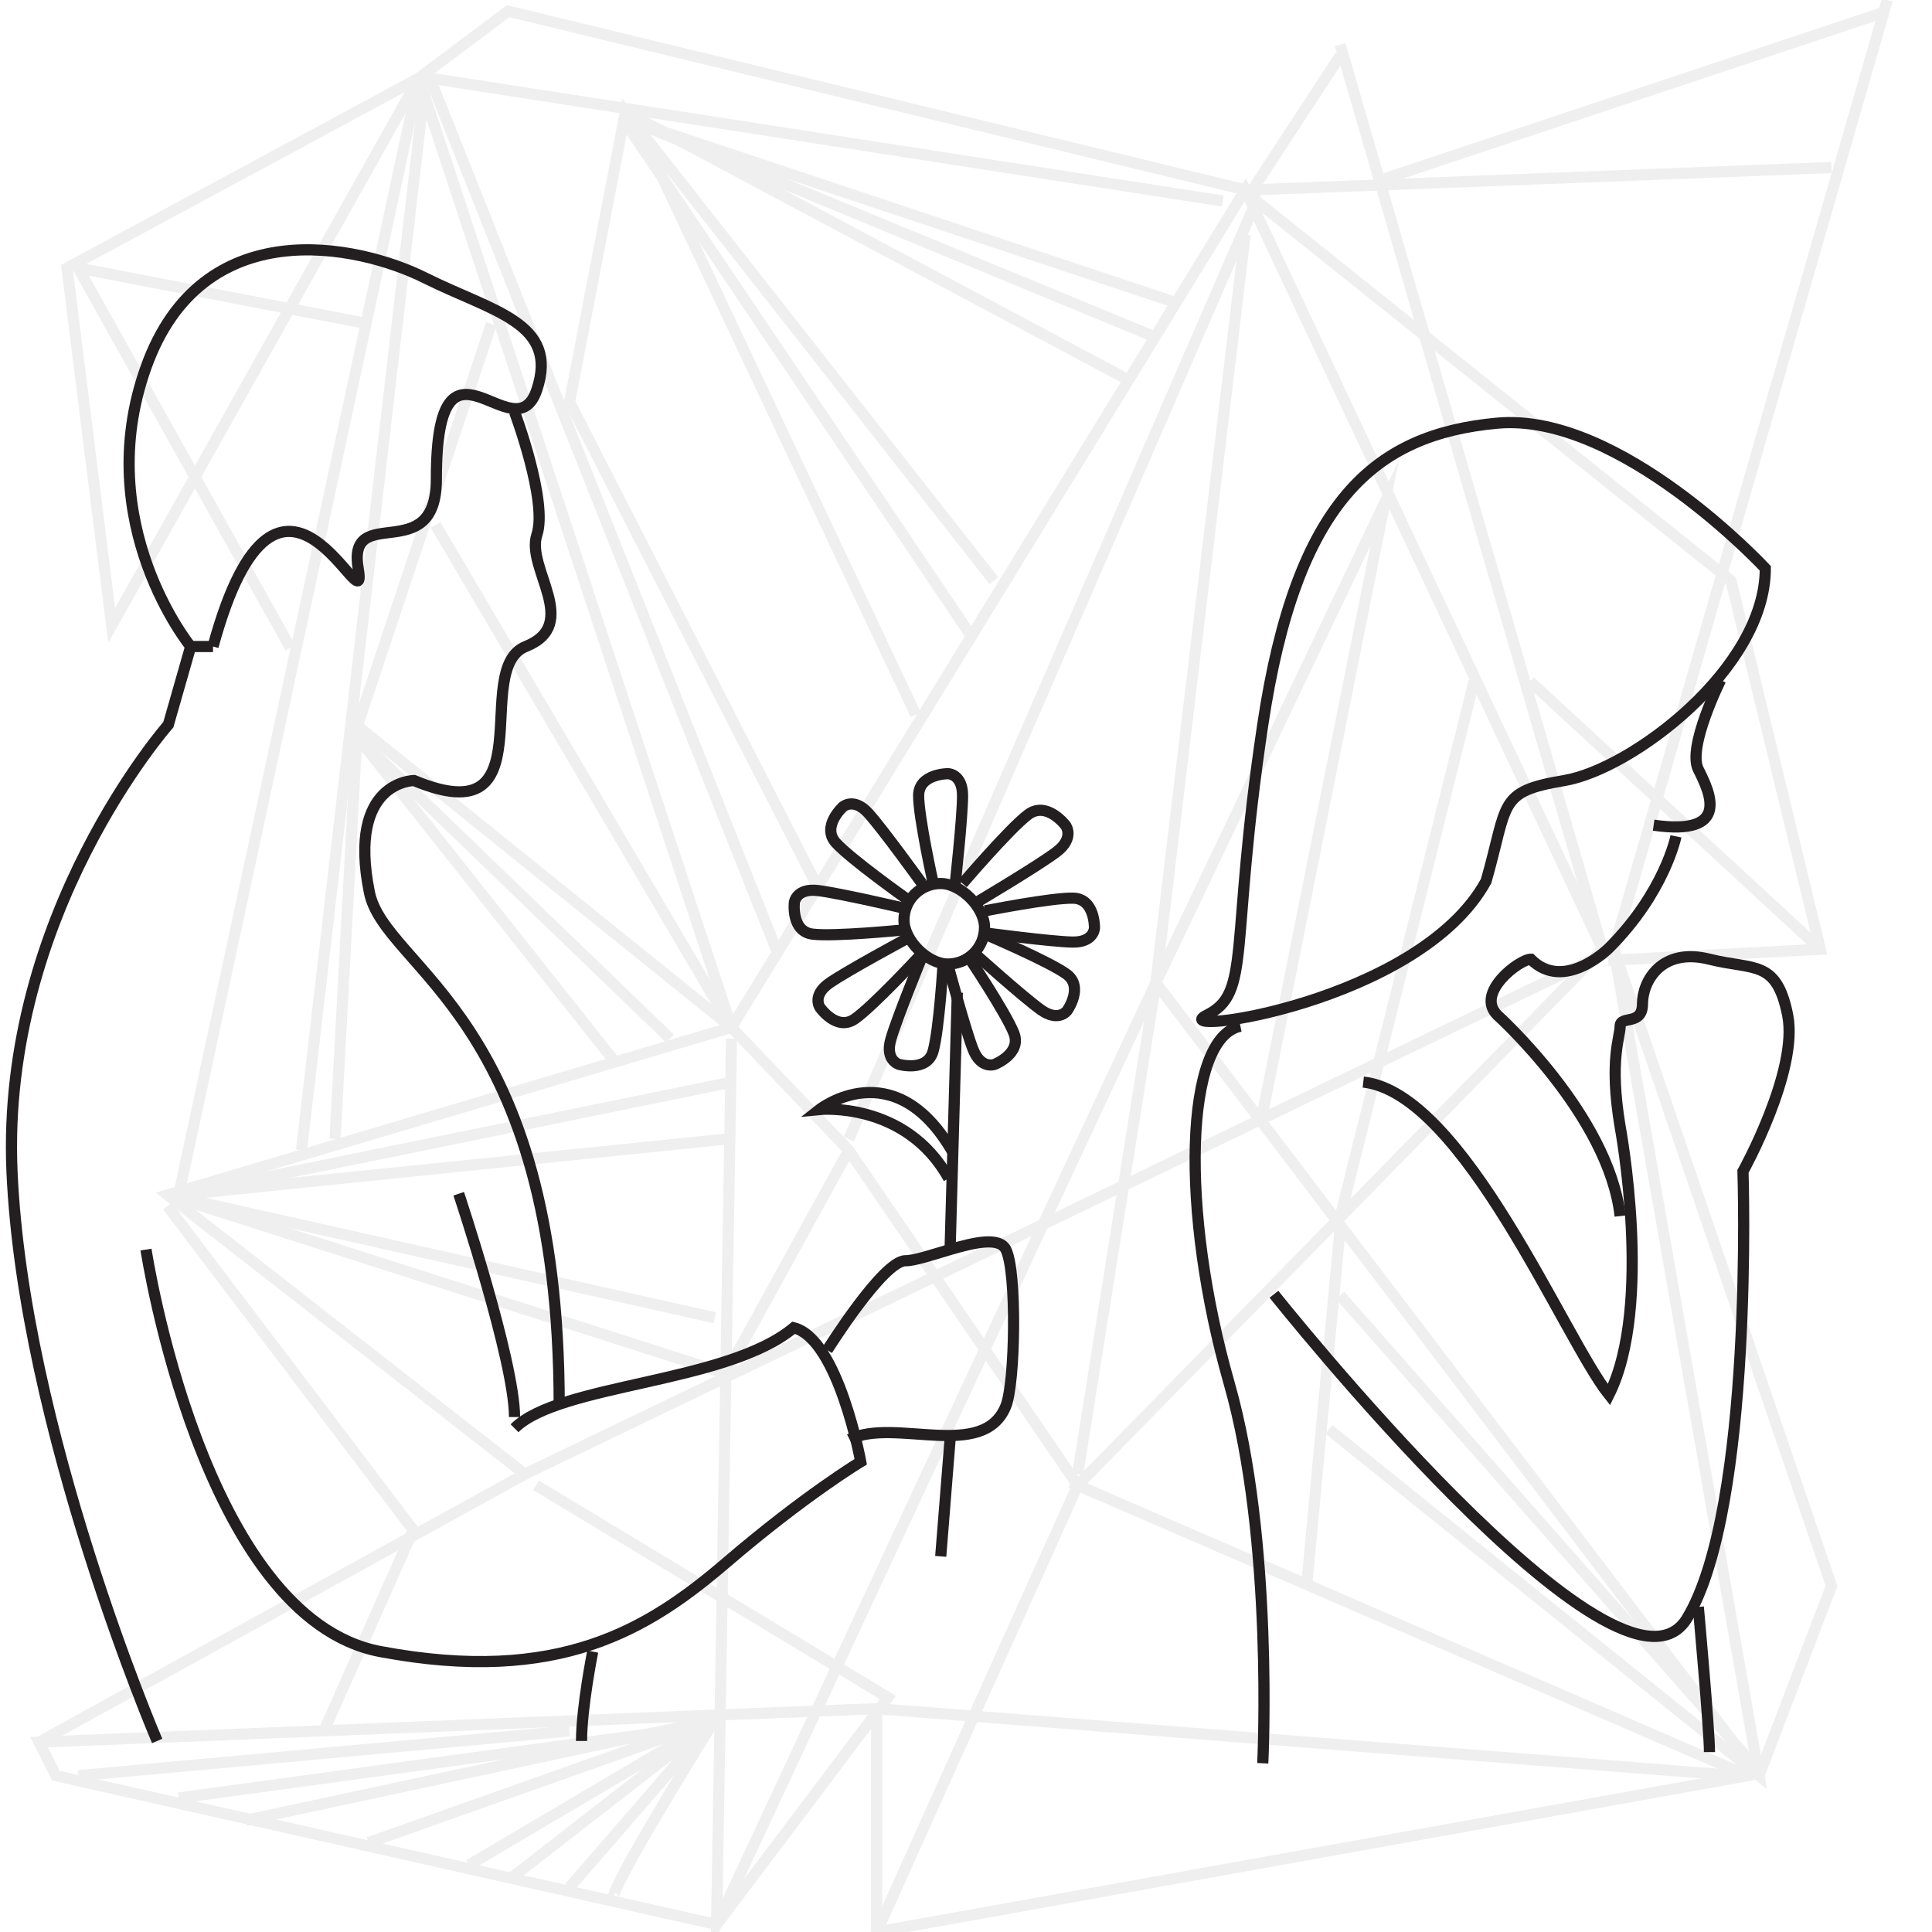 <?xml version="1.0" encoding="utf-8"?>
<!-- Generator: Adobe Illustrator 16.2.0, SVG Export Plug-In . SVG Version: 6.00 Build 0)  -->
<!DOCTYPE svg PUBLIC "-//W3C//DTD SVG 1.1//EN" "http://www.w3.org/Graphics/SVG/1.1/DTD/svg11.dtd">
<svg version="1.1" id="Layer_1" xmlns="http://www.w3.org/2000/svg" xmlns:xlink="http://www.w3.org/1999/xlink" x="0px" y="0px"
	 width="173px" height="173px" viewBox="0 0 173 173" enable-background="new 0 0 173 173" xml:space="preserve">
<g>
	<g opacity="0.5">
		<g>
			<polyline fill="none" stroke="#E0E0E0" stroke-miterlimit="10" points="111.5,17 45.5,1 37.5,7 65.5,92 15,107 47,132 144.5,85 
				164,142 157.5,159 			"/>
			<polyline fill="none" stroke="#E0E0E0" stroke-miterlimit="10" points="169,0 144.5,85 157.5,159 119,128 			"/>
			<polyline fill="none" stroke="#E0E0E0" stroke-miterlimit="10" points="143.5,85 96.5,133 156.5,159 78.5,173 96.5,133 76,103 
				65.5,92 111.5,17 143.5,85 120,4 			"/>
			<polyline fill="none" stroke="#E0E0E0" stroke-miterlimit="10" points="69.5,85 38.5,7 109.5,18 			"/>
			<polygon fill="none" stroke="#E0E0E0" stroke-miterlimit="10" points="10,56 37.5,7 6,24 			"/>
			<line fill="none" stroke="#E0E0E0" stroke-miterlimit="10" x1="16" y1="107" x2="37.5" y2="7"/>
			<line fill="none" stroke="#E0E0E0" stroke-miterlimit="10" x1="27" y1="103" x2="38" y2="8"/>
			<polyline fill="none" stroke="#E0E0E0" stroke-miterlimit="10" points="120,5 112.147,17 112.5,18 76,102 			"/>
			<line fill="none" stroke="#E0E0E0" stroke-miterlimit="10" x1="164" y1="15" x2="112.147" y2="17"/>
			<polyline fill="none" stroke="#E0E0E0" stroke-miterlimit="10" points="112.5,18 155,52 163,85 144,86 			"/>
			<polyline fill="none" stroke="#E0E0E0" stroke-miterlimit="10" points="155.5,159 78.5,153 3.5,156 5,159 64.167,172.333 
				79.5,152 48,133 			"/>
			<polyline fill="none" stroke="#E0E0E0" stroke-miterlimit="10" points="65.5,93 64.167,172.333 103.5,88 157.5,159 			"/>
			<polyline fill="none" stroke="#E0E0E0" stroke-miterlimit="10" points="96.5,132 103.5,88 111.5,21 			"/>
			<line fill="none" stroke="#E0E0E0" stroke-miterlimit="10" x1="78.5" y1="173" x2="78.5" y2="153"/>
			<polyline fill="none" stroke="#E0E0E0" stroke-miterlimit="10" points="113,100 124,45 103.5,88 			"/>
		</g>
		<line fill="none" stroke="#E0E0E0" stroke-miterlimit="10" x1="120" y1="109" x2="132" y2="61"/>
		<polyline fill="none" stroke="#E0E0E0" stroke-miterlimit="10" points="76,103 65,123 15,107 64,118 		"/>
		<line fill="none" stroke="#E0E0E0" stroke-miterlimit="10" x1="120" y1="110" x2="117" y2="142"/>
		<line fill="none" stroke="#E0E0E0" stroke-miterlimit="10" x1="47" y1="132" x2="3.5" y2="156"/>
		<polyline fill="none" stroke="#E0E0E0" stroke-miterlimit="10" points="15,108 37,137 29,155 		"/>
		<polyline fill="none" stroke="#E0E0E0" stroke-miterlimit="10" points="44,29 34.333,58 32,65 65.5,92 39,47 		"/>
		<polyline fill="none" stroke="#E0E0E0" stroke-miterlimit="10" points="89,52 56,10 51,36 73,79 		"/>
		<line fill="none" stroke="#E0E0E0" stroke-miterlimit="10" x1="124" y1="16" x2="169" y2="1"/>
		<polyline fill="none" stroke="#E0E0E0" stroke-miterlimit="10" points="26,58 7,24 33,29 		"/>
		<line fill="none" stroke="#E0E0E0" stroke-miterlimit="10" x1="163" y1="85" x2="137" y2="61"/>
		<line fill="none" stroke="#E0E0E0" stroke-miterlimit="10" x1="56" y1="11" x2="87" y2="57"/>
		<polyline fill="none" stroke="#E0E0E0" stroke-miterlimit="10" points="82,64 57,11 103,30 		"/>
		<line fill="none" stroke="#E0E0E0" stroke-miterlimit="10" x1="105" y1="27" x2="57" y2="11"/>
		<polyline fill="none" stroke="#E0E0E0" stroke-miterlimit="10" points="65,97 16,107 65,102 		"/>
		<polyline fill="none" stroke="#E0E0E0" stroke-miterlimit="10" points="32,65 31.946,66 30,102 		"/>
		<polyline fill="none" stroke="#E0E0E0" stroke-miterlimit="10" points="55,95 32,66 60,93 		"/>
		<line fill="none" stroke="#E0E0E0" stroke-miterlimit="10" x1="120" y1="116" x2="157" y2="158"/>
		<line fill="none" stroke="#E0E0E0" stroke-miterlimit="10" x1="56" y1="10" x2="101" y2="34"/>
		<polyline fill="none" stroke="#E0E0E0" stroke-miterlimit="10" points="22,163 64,154 33,165 		"/>
		<polyline fill="none" stroke="#E0E0E0" stroke-miterlimit="10" points="46,168 64,154 42,167 		"/>
		<line fill="none" stroke="#E0E0E0" stroke-miterlimit="10" x1="16" y1="161" x2="60" y2="155"/>
		<line fill="none" stroke="#E0E0E0" stroke-miterlimit="10" x1="7" y1="159" x2="51" y2="155"/>
		<path fill="none" stroke="#E0E0E0" stroke-miterlimit="10" d="M51,169l13-15c0,0-10,16-9,16"/>
	</g>
	<path fill="none" stroke="#231F20" stroke-miterlimit="10" d="M19.074,57.892c6-22,14-1,13-7s7,0,7-8c0-15,7-2,9-8s-4-7-10-10
		s-20-6-25,8s4,25,4,25l-2,7c0,0-15,17-14,40s13,51,13,51"/>
	<line fill="none" stroke="#231F20" stroke-miterlimit="10" x1="19.074" y1="57.892" x2="17.074" y2="57.892"/>
	<path fill="none" stroke="#231F20" stroke-miterlimit="10" d="M46.074,36.892c0,0,3,8,2,11s4,8-1,10s2,17-10,12c0,0-6,0-4,10
		c1.387,6.934,17,11,17,46"/>
	<path fill="none" stroke="#231F20" stroke-miterlimit="10" d="M41.074,106.892c0,0,5,15,5,20"/>
	<path fill="none" stroke="#231F20" stroke-miterlimit="10" d="M53.074,147.892c0,0-1,5-1,8"/>
	<path fill="none" stroke="#231F20" stroke-miterlimit="10" d="M46.074,127.892c4-4,19-4,25-9c4,1,6,12,6,12s-5,3-12,9s-15,11-31,8
		s-21-36-21-36"/>
	<path fill="none" stroke="#231F20" stroke-miterlimit="10" d="M74.074,120.892c0,0,5-8,7-8c0.845,0,2.405-0.536,4-1.004
		c2.179-0.639,4.423-1.151,5,0.004c1,2,0.83,11.924,0,14c-2,5-10,1-14,3"/>
	<path fill="none" stroke="#231F20" stroke-miterlimit="10" d="M88.158,83.046c0,1.81-1.468,3.278-3.278,3.278
		s-3.934-2.123-3.934-3.934c0-1.809,1.468-3.277,3.278-3.277C86.035,79.114,88.158,81.237,88.158,83.046z"/>
	<path fill="none" stroke="#231F20" stroke-miterlimit="10" d="M83.569,79.113c0,0-1.311-5.901-1.311-7.867
		c0-1.967,2.622-1.967,2.622-1.967s1.311,0,1.311,1.967c0,1.966-0.655,7.867-0.655,7.867"/>
	<path fill="none" stroke="#231F20" stroke-miterlimit="10" d="M81.097,80.424c0,0-4.929-3.498-6.248-4.956
		c-1.319-1.46,0.626-3.218,0.626-3.218s0.973-0.879,2.292,0.579c1.318,1.46,4.789,6.276,4.789,6.276"/>
	<path fill="none" stroke="#231F20" stroke-miterlimit="10" d="M80.738,83.285c0,0-6.014,0.598-7.967,0.363
		c-1.953-0.234-1.64-2.838-1.64-2.838s0.157-1.301,2.11-1.066c1.952,0.234,7.732,1.588,7.732,1.588"/>
	<path fill="none" stroke="#231F20" stroke-miterlimit="10" d="M82.257,85.699c0,0-4.11,4.433-5.728,5.549
		c-1.618,1.118-3.109-1.039-3.109-1.039s-0.744-1.08,0.874-2.197c1.618-1.118,6.846-3.93,6.846-3.93"/>
	<path fill="none" stroke="#231F20" stroke-miterlimit="10" d="M84.456,86.21c0,0-0.362,6.033-0.903,7.923
		c-0.542,1.893-3.062,1.171-3.062,1.171s-1.261-0.362-0.72-2.252c0.541-1.891,2.795-7.384,2.795-7.384"/>
	<path fill="none" stroke="#231F20" stroke-miterlimit="10" d="M86.712,85.669c0,0,3.365,5.021,4.079,6.852
		c0.715,1.834-1.728,2.787-1.728,2.787s-1.222,0.476-1.936-1.356c-0.715-1.832-2.248-7.568-2.248-7.568"/>
	<path fill="none" stroke="#231F20" stroke-miterlimit="10" d="M88.328,83.702c0,0,5.56,2.371,7.158,3.515
		c1.6,1.147,0.072,3.277,0.072,3.277s-0.764,1.066-2.362-0.079c-1.599-1.146-6.014-5.115-6.014-5.115"/>
	<path fill="none" stroke="#231F20" stroke-miterlimit="10" d="M88.202,81.562c0,0,5.928-1.18,7.893-1.137
		c1.968,0.044,1.909,2.665,1.909,2.665s-0.029,1.311-1.996,1.267c-1.966-0.043-7.85-0.829-7.85-0.829"/>
	<path fill="none" stroke="#231F20" stroke-miterlimit="10" d="M86.191,79.117c0,0,4.19-4.909,5.866-6.173
		c1.679-1.263,3.363,0.972,3.363,0.972s0.843,1.119-0.835,2.383c-1.677,1.265-7.131,4.496-7.131,4.496"/>
	<line fill="none" stroke="#231F20" stroke-miterlimit="10" x1="85.074" y1="128.892" x2="84.237" y2="139.365"/>
	<line fill="none" stroke="#231F20" stroke-miterlimit="10" x1="85.723" y1="88.883" x2="85.075" y2="111.892"/>
	<path fill="none" stroke="#231F20" stroke-miterlimit="10" d="M85.251,103.055c-5.225-8.928-11.864-3.708-11.864-3.708
		s7.709-0.771,11.564,6.168"/>
	<path fill="none" stroke="#231F20" stroke-miterlimit="10" d="M113.074,157.892c0,0,1-20-3-34c-4.43-15.504-4-31,1-32"/>
	<path fill="none" stroke="#231F20" stroke-miterlimit="10" d="M114.074,115.892c0,0,31,39,37,29s5-40,5-40s5-9,4-14s-3-4-7-5
		c-4.339-1.084-6,2-6,4s-2,1-2,2s-1,3,0,9c0,0,3,16-1,24c-4-5-13-27-22-28"/>
	<path fill="none" stroke="#231F20" stroke-miterlimit="10" d="M158.074,50.892c0,0-13-14-24-13s-18,7-21,27s-1,24-5,26s19-1,25-12
		c2-7,1-8,7-9S158.074,59.892,158.074,50.892z"/>
	<path fill="none" stroke="#231F20" stroke-miterlimit="10" d="M154.074,60.892c0,0-3,6-2,8s3,6-4,5"/>
	<path fill="none" stroke="#231F20" stroke-miterlimit="10" d="M150.074,74.892c0,0-1,5-6,10c0,0-4,4-7,1c-1,0-5,3-3,5
		c0,0,10,9,11,18"/>
	<path fill="none" stroke="#231F20" stroke-miterlimit="10" d="M152.074,143.892c0,0,1,11,1,13"/>
</g>
</svg>

